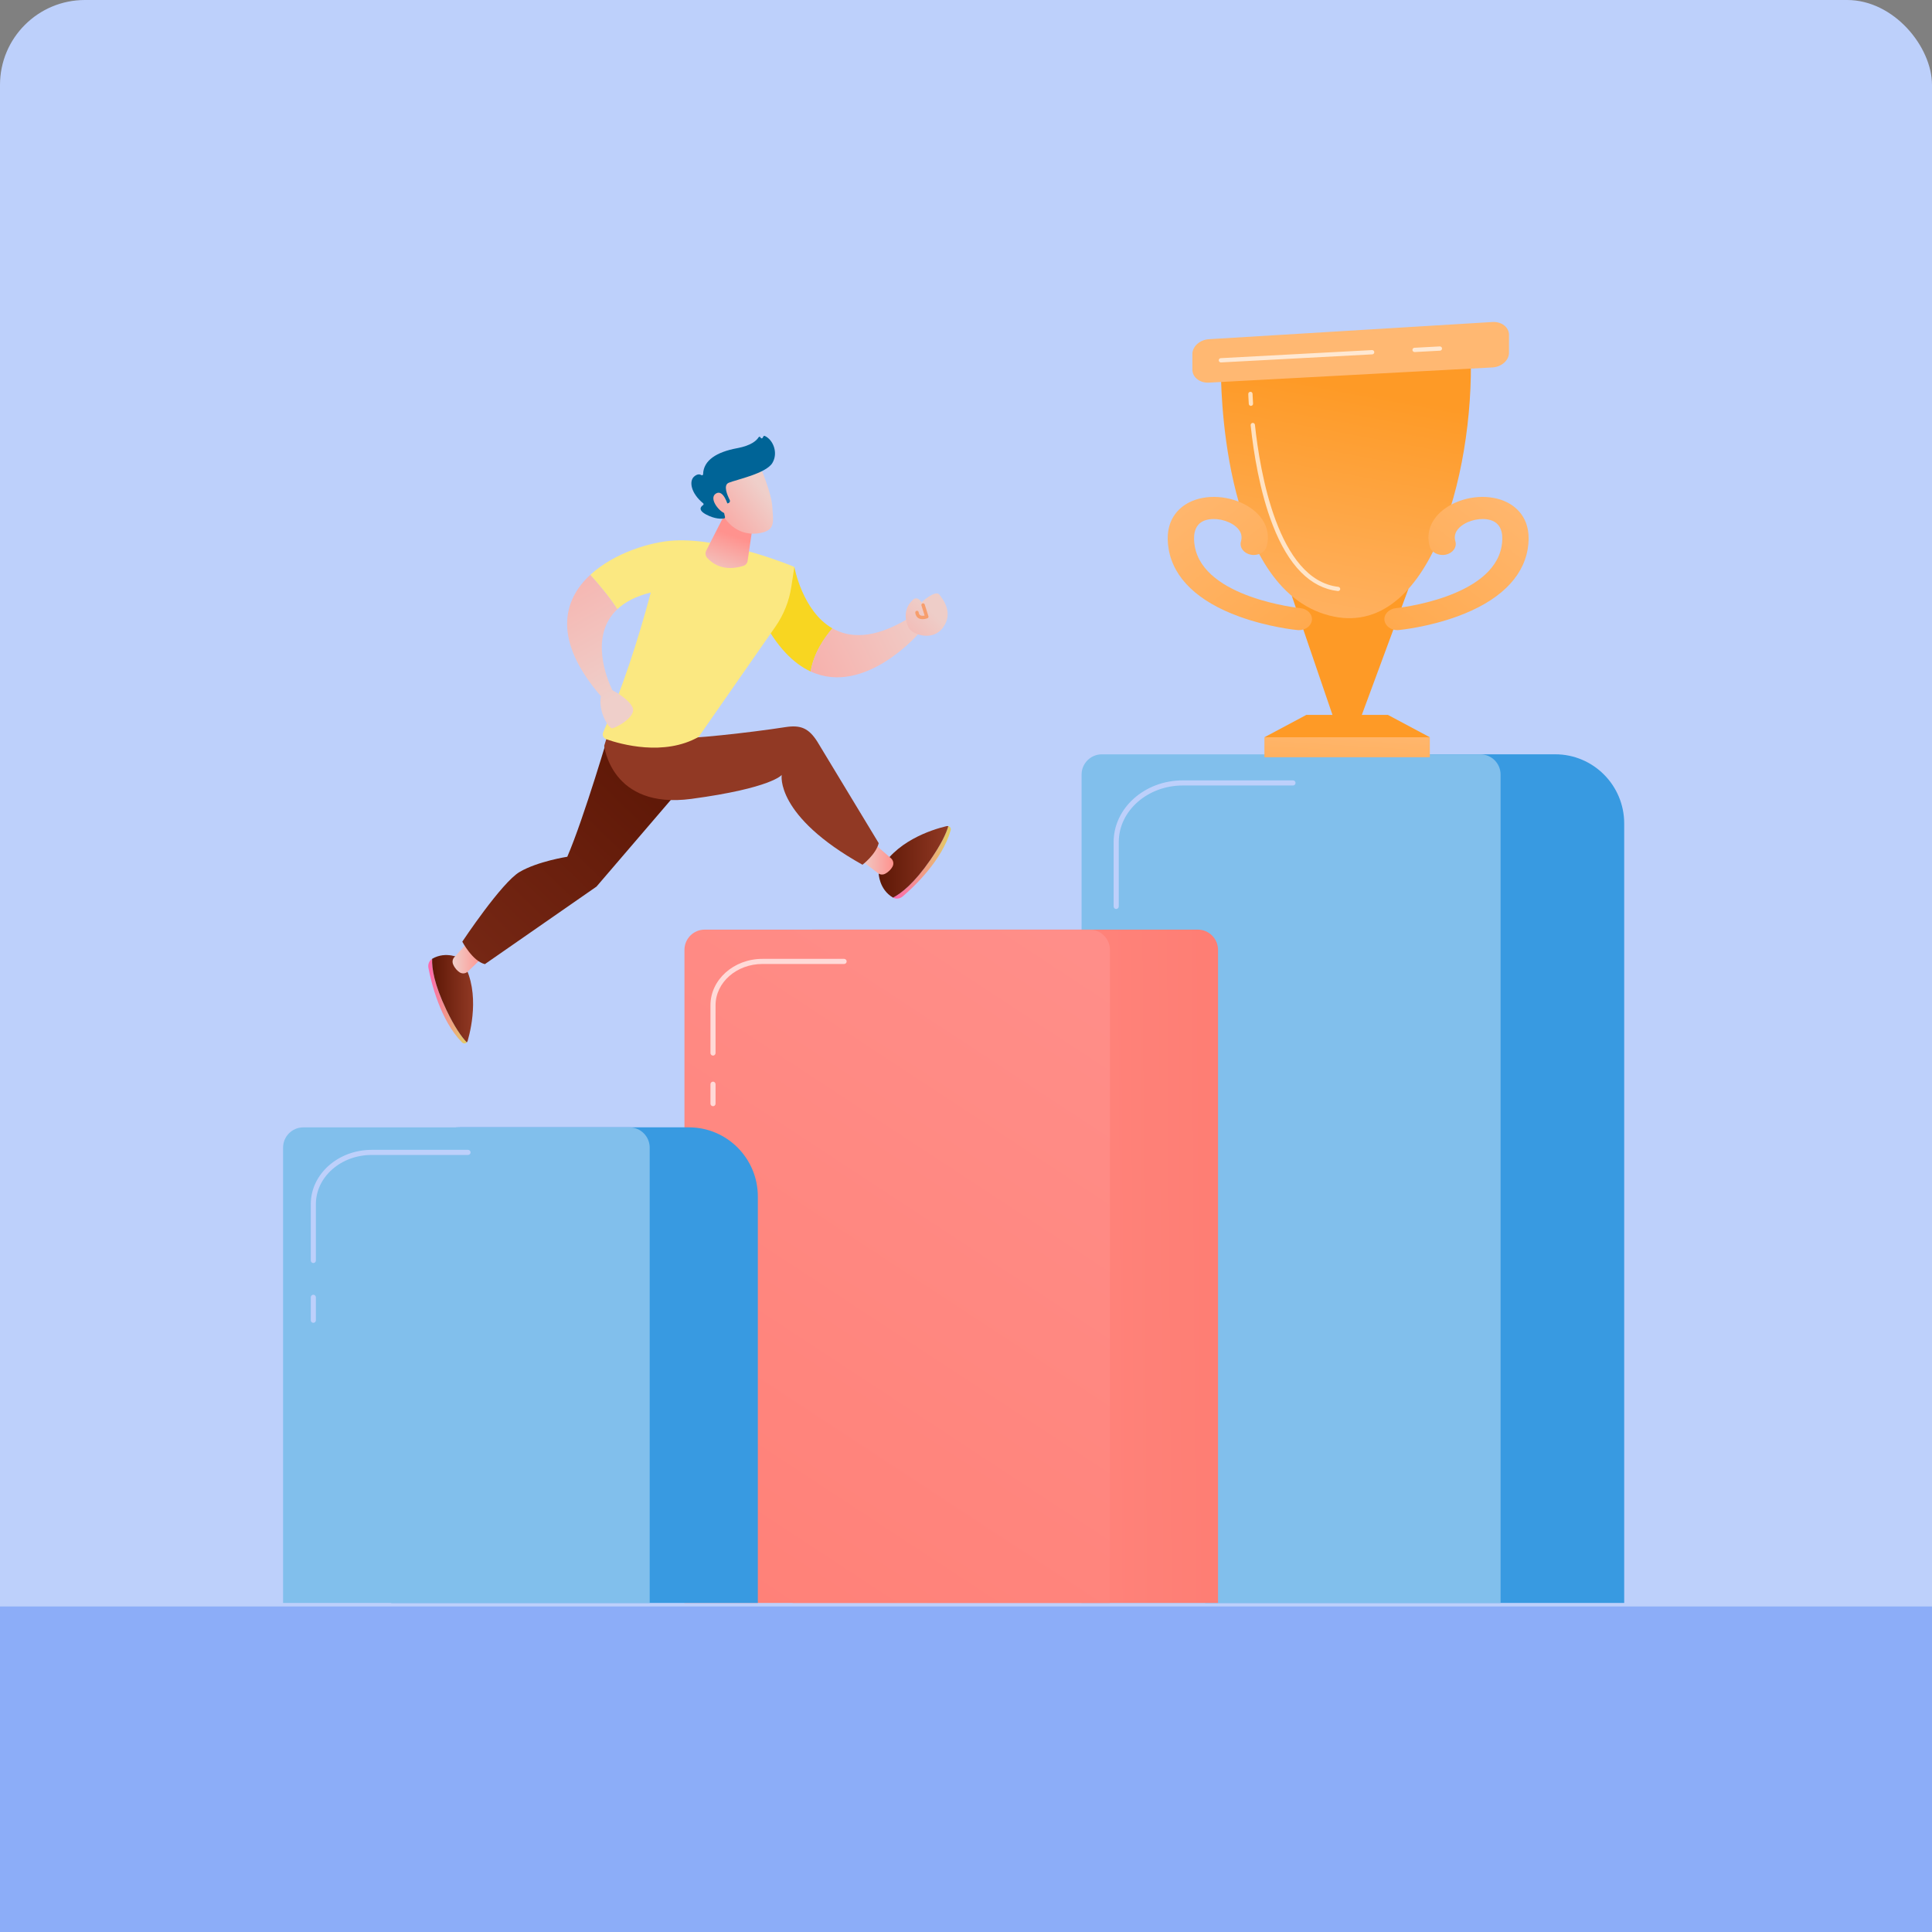 <svg width="546" height="546" viewBox="0 0 546 546" fill="none" xmlns="http://www.w3.org/2000/svg">
<rect x="0" y="0" width="546" height="546" fill="#808080" stroke="none"/>
<rect width="546" height="546" rx="24" fill="#BDD0FB"/>
<path d="M459 453H340.581V232.729C340.581 221.929 349.314 213.17 360.082 213.17H439.513C450.281 213.17 459.014 221.929 459.014 232.729V453H459Z" fill="#389AE1"/>
<path d="M424.082 453.001H305.663V218.911C305.663 215.75 308.22 213.185 311.372 213.185H418.373C421.524 213.185 424.082 215.75 424.082 218.911V453.001Z" fill="#81BFEC"/>
<path d="M315.441 256.895C315.046 256.895 314.721 256.569 314.721 256.172V237.973C314.721 228.364 323.496 220.54 334.278 220.54H365.409C365.805 220.54 366.13 220.866 366.13 221.263C366.13 221.66 365.805 221.986 365.409 221.986H334.278C324.302 221.986 316.176 229.158 316.176 237.959V256.158C316.162 256.569 315.837 256.895 315.441 256.895Z" fill="#BDD0FB"/>
<path d="M315.441 276.199C315.046 276.199 314.721 275.873 314.721 275.476V268.064C314.721 267.667 315.046 267.341 315.441 267.341C315.837 267.341 316.162 267.667 316.162 268.064V275.476C316.162 275.873 315.837 276.199 315.441 276.199Z" fill="white"/>
<path d="M344.226 453H223.984V268.447C223.984 265.286 226.542 262.721 229.693 262.721H338.517C341.669 262.721 344.226 265.286 344.226 268.447V453Z" fill="url(#paint0_linear_492_6012)"/>
<path d="M313.689 453H193.433V268.447C193.433 265.286 195.99 262.721 199.142 262.721H307.966C311.117 262.721 313.675 265.286 313.675 268.447V453H313.689Z" fill="url(#paint1_linear_492_6012)"/>
<g opacity="0.68">
<path d="M201.501 298.324C201.106 298.324 200.781 297.998 200.781 297.601V284.094C200.781 276.865 207.366 270.983 215.463 270.983H238.553C238.949 270.983 239.274 271.309 239.274 271.706C239.274 272.103 238.949 272.429 238.553 272.429H215.463C208.157 272.429 202.222 277.659 202.222 284.094V297.601C202.222 297.998 201.897 298.324 201.501 298.324Z" fill="white"/>
<path d="M201.501 312.626C201.106 312.626 200.781 312.3 200.781 311.903V306.404C200.781 306.007 201.106 305.681 201.501 305.681C201.897 305.681 202.222 306.007 202.222 306.404V311.903C202.222 312.314 201.897 312.626 201.501 312.626Z" fill="white"/>
</g>
<path d="M214.161 453H110.552V338.152C110.552 327.352 119.285 318.593 130.053 318.593H194.674C205.442 318.593 214.175 327.352 214.175 338.152V453H214.161Z" fill="#389AE1"/>
<path d="M183.61 453.001H80V324.334C80 321.173 82.558 318.607 85.709 318.607H177.901C181.052 318.607 183.61 321.173 183.61 324.334V453.001Z" fill="#81BFEC"/>
<path d="M88.549 356.947C88.154 356.947 87.829 356.621 87.829 356.224V340.293C87.829 331.831 95.544 324.957 105.026 324.957H132.271C132.667 324.957 132.992 325.283 132.992 325.68C132.992 326.077 132.667 326.403 132.271 326.403H105.026C96.336 326.403 89.27 332.639 89.27 340.293V356.224C89.27 356.621 88.959 356.947 88.549 356.947Z" fill="#BDD0FB"/>
<path d="M88.549 373.841C88.154 373.841 87.829 373.515 87.829 373.119V366.627C87.829 366.23 88.154 365.904 88.549 365.904C88.945 365.904 89.27 366.23 89.27 366.627V373.119C89.27 373.515 88.959 373.841 88.549 373.841Z" fill="#BDD0FB"/>
<path d="M224.493 160.203L215.223 174.49C219.533 182.909 224.309 187.558 229.1 189.769C229.948 184.525 233.014 180.174 235.247 177.58C226.726 172.704 224.493 160.203 224.493 160.203Z" fill="url(#paint2_linear_492_6012)"/>
<path d="M256.302 175.014C246.82 180.641 240.052 180.315 235.261 177.579C233.014 180.159 229.962 184.524 229.114 189.768C244.333 196.784 259.567 179.11 259.567 179.11L256.302 175.014Z" fill="url(#paint3_linear_492_6012)"/>
<path d="M256.825 177.466C256.825 177.466 254.268 172.987 257.942 169.557C257.942 169.557 259.129 168.197 260.429 170.195C260.429 170.195 264.386 166.595 265.474 168.041C266.562 169.486 269.43 173.086 266.618 177.197C263.792 181.335 258.069 179.479 256.825 177.466Z" fill="url(#paint4_linear_492_6012)"/>
<path d="M260.711 174.985C260.33 174.985 259.92 174.915 259.567 174.702C259.213 174.489 258.775 174.05 258.662 173.157C258.634 172.888 258.818 172.647 259.086 172.618C259.355 172.59 259.595 172.774 259.623 173.044C259.68 173.455 259.821 173.724 260.075 173.88C260.415 174.078 260.923 174.05 261.305 173.965L260.415 171.13C260.33 170.875 260.471 170.606 260.725 170.521C260.98 170.436 261.248 170.578 261.333 170.833L262.379 174.135C262.449 174.376 262.336 174.631 262.096 174.73C261.969 174.773 261.39 174.985 260.711 174.985Z" fill="#F79E6D"/>
<path d="M122.127 270.983C121.307 271.479 120.883 272.528 121.081 273.549C121.858 277.588 124.388 288.261 130.563 294.582C130.973 294.993 131.566 294.965 131.92 294.582C130.351 292.952 128.415 290.16 126.154 285.412C122.664 278.127 122.028 273.634 122.127 270.983Z" fill="url(#paint5_linear_492_6012)"/>
<path d="M130.097 270.827C130.097 270.827 126.112 268.659 122.155 270.955C122.141 270.955 122.141 270.969 122.127 270.969C122.028 273.634 122.678 278.127 126.154 285.412C128.415 290.146 130.351 292.938 131.92 294.582C132.033 294.469 132.118 294.313 132.174 294.129C133.333 290.089 135.778 278.864 130.097 270.827Z" fill="url(#paint6_linear_492_6012)"/>
<path d="M135.834 271.083L132.231 274.555C131.595 275.165 130.62 275.264 129.885 274.782C129.249 274.357 128.528 273.648 128.048 272.514C127.765 271.834 127.892 271.04 128.401 270.502L132.004 266.533C132.866 265.583 134.393 265.739 135.043 266.845L136.173 268.758C136.611 269.495 136.47 270.459 135.834 271.083Z" fill="url(#paint7_linear_492_6012)"/>
<path d="M252.388 253.677C253.222 254.145 254.338 254.003 255.13 253.323C258.253 250.658 266.237 243.161 268.667 234.656C268.823 234.089 268.498 233.593 268.003 233.466C267.367 235.634 265.898 238.71 262.916 243.019C258.323 249.652 254.748 252.444 252.388 253.677Z" fill="url(#paint8_linear_492_6012)"/>
<path d="M248.318 246.803C248.318 246.803 248.403 251.339 252.36 253.663C252.374 253.663 252.374 253.677 252.388 253.677C254.748 252.444 258.323 249.666 262.916 243.033C265.912 238.71 267.367 235.649 268.003 233.48C267.848 233.438 267.664 233.438 267.48 233.48C263.41 234.444 252.473 237.86 248.318 246.803Z" fill="url(#paint9_linear_492_6012)"/>
<path d="M248.036 239.277L251.809 242.565C252.473 243.146 252.656 244.11 252.247 244.889C251.879 245.57 251.243 246.349 250.155 246.93C249.505 247.271 248.714 247.214 248.12 246.76L243.853 243.515C242.835 242.735 242.849 241.204 243.895 240.453L245.69 239.163C246.396 238.653 247.371 238.696 248.036 239.277Z" fill="url(#paint10_linear_492_6012)"/>
<path d="M172.434 205.955C172.434 205.955 165.086 231.085 160.323 242.126C160.323 242.126 152.014 243.402 146.871 246.406C141.727 249.425 130.648 266.122 130.648 266.122C130.648 266.122 133.545 271.635 137.035 272.471L168.576 250.559L193.744 221.206L192.543 207.585L172.434 205.955Z" fill="url(#paint11_linear_492_6012)"/>
<path d="M172.9 203.899L170.752 210.774C170.752 210.774 172.716 228.816 195.397 225.769C218.063 222.722 220.918 219.008 220.918 219.008C220.918 219.008 218.954 230.531 243.74 244.379C243.74 244.379 247.513 241.53 248.332 238.284L230.965 209.569C228.549 205.799 226.302 204.807 221.893 205.501C212.142 207.032 193.871 209.03 191.101 208.548L172.9 203.899Z" fill="url(#paint12_linear_492_6012)"/>
<path d="M190.606 152.747C183.993 153.087 173.55 156.234 166.81 162.47C168.887 164.766 172.08 168.494 174.455 172.179C176.574 170.181 179.627 168.508 183.922 167.445C180.206 181.363 175.825 194.63 170.47 206.961C170.13 207.726 170.512 208.619 171.303 208.903C175.444 210.348 187.653 213.793 197.446 208.251L219.151 177.083C221.483 173.724 223.023 169.883 223.631 165.843L224.493 160.217C224.493 160.202 204.992 152.01 190.606 152.747Z" fill="url(#paint13_linear_492_6012)"/>
<path d="M178.765 199.917C177.818 197.834 174.596 195.878 173.056 195.041C171.713 192.263 166.357 179.805 174.455 172.18C172.081 168.494 168.887 164.753 166.81 162.471C159.023 169.643 156.169 180.939 169.82 196.742C169.071 200.64 171.501 205.176 172.815 205.799C173.423 206.097 180.022 202.695 178.765 199.917Z" fill="url(#paint14_linear_492_6012)"/>
<path d="M205.26 144.47L199.594 155.596C199.255 156.276 199.354 157.098 199.862 157.665C201.233 159.196 204.483 161.691 210.122 159.905C210.743 159.706 211.196 159.154 211.28 158.516L212.764 148.41L205.26 144.47Z" fill="url(#paint15_linear_492_6012)"/>
<path d="M214.714 131.544C214.714 131.544 218.035 139.212 218.261 143.223C218.487 147.248 219.349 149.856 214.714 150.664C210.079 151.472 206.165 149.162 204.059 145.151C204.059 145.151 200.738 138.971 201.487 136.448C202.222 133.925 214.714 131.544 214.714 131.544Z" fill="url(#paint16_linear_492_6012)"/>
<path d="M205.642 142.273L205.911 142.16C206.25 142.018 206.391 141.607 206.221 141.281C205.571 140.02 204.3 137.114 205.939 136.434C208.058 135.555 216.467 133.84 218.275 130.849C220.013 127.972 218.473 124.259 216.156 123.21C216 123.139 215.816 123.196 215.732 123.352L215.534 123.72C215.407 123.975 215.025 123.933 214.954 123.663C214.884 123.408 214.531 123.352 214.389 123.578C213.838 124.471 212.326 125.931 208.299 126.668C202.576 127.731 198.803 130.056 198.704 134.01C198.704 134.265 198.435 134.407 198.209 134.265C197.785 134.01 197.107 133.883 196.202 134.648C194.634 135.966 195.27 139.41 198.718 142.231C198.887 142.358 198.873 142.628 198.704 142.741C198.082 143.152 197.149 144.116 199.566 145.406C202.067 146.738 203.918 146.639 204.639 146.511C204.822 146.483 204.935 146.313 204.893 146.128L204.13 142.642C204.088 142.443 204.243 142.259 204.441 142.259H205.642V142.273Z" fill="#006497"/>
<path d="M205.783 143.011C205.783 143.011 204.512 138.121 202.321 139.481C200.131 140.856 203.452 144.966 205.218 145.151L205.783 143.011Z" fill="url(#paint17_linear_492_6012)"/>
<g clip-path="url(#clip0_492_6012)">
<path d="M384.468 203.102H376.933L365.083 168.423L398.028 166.425L384.468 203.102Z" fill="url(#paint18_linear_492_6012)"/>
<path d="M345.041 103.996C344.999 106.929 344.999 164.227 374.241 173.538C403.484 182.85 416.688 134.352 415.634 99.829L345.041 103.996Z" fill="url(#paint19_linear_492_6012)"/>
<path d="M404.082 208.359H357.334V214H404.082V208.359Z" fill="url(#paint20_linear_492_6012)"/>
<path d="M404.082 208.36H357.334L369.171 202.039H392.246L404.082 208.36Z" fill="url(#paint21_linear_492_6012)"/>
<path d="M341.651 95.862C339.088 96.017 336.979 97.902 336.979 100.056V104.464C336.979 106.618 339.073 108.276 341.651 108.135L421.787 103.84C424.351 103.699 426.459 101.828 426.459 99.674V94.643C426.459 92.489 424.365 90.845 421.787 91.001L341.651 95.862Z" fill="url(#paint22_linear_492_6012)"/>
<path d="M394.952 178.088C393.086 178.088 391.476 176.912 391.263 175.324C391.035 173.61 392.502 172.065 394.539 171.866C394.923 171.824 421.816 169.004 424.365 154.364C424.793 151.898 424.75 148.667 422.086 147.32C419.878 146.215 416.275 146.569 413.697 148.142C412.229 149.035 410.62 150.608 411.304 153.003C411.788 154.676 410.549 156.362 408.54 156.759C406.546 157.156 404.538 156.121 404.054 154.449C402.814 150.112 404.78 145.861 409.295 143.097C414.309 140.022 421.146 139.554 425.918 141.963C428.71 143.366 433.168 146.966 431.729 155.243C430.305 163.434 423.439 169.982 411.859 174.205C403.555 177.238 395.707 178.017 395.379 178.046C395.237 178.074 395.094 178.088 394.952 178.088Z" fill="url(#paint23_linear_492_6012)"/>
<path d="M367.062 178.088C368.928 178.088 370.538 176.912 370.752 175.324C370.979 173.61 369.512 172.065 367.475 171.866C367.091 171.824 340.199 169.004 337.649 154.364C337.222 151.898 337.264 148.667 339.928 147.32C342.136 146.215 345.739 146.569 348.318 148.142C349.785 149.035 351.394 150.608 350.711 153.003C350.226 154.676 351.465 156.362 353.474 156.759C355.468 157.156 357.476 156.121 357.961 154.449C359.2 150.112 357.234 145.861 352.719 143.097C347.705 140.022 340.868 139.554 336.096 141.963C333.305 143.38 328.832 146.98 330.285 155.257C331.709 163.448 338.575 169.996 350.155 174.219C358.459 177.252 366.307 178.031 366.635 178.06C366.778 178.074 366.92 178.088 367.062 178.088Z" fill="url(#paint24_linear_492_6012)"/>
<path opacity="0.68" d="M399.781 99.489C399.453 99.489 399.197 99.234 399.168 98.922C399.154 98.582 399.41 98.299 399.738 98.285L406.888 97.902C407.23 97.888 407.515 98.143 407.529 98.469C407.543 98.809 407.287 99.092 406.959 99.107L399.809 99.489C399.795 99.489 399.795 99.489 399.781 99.489Z" fill="white"/>
<path opacity="0.68" d="M345.042 102.423C344.714 102.423 344.458 102.168 344.429 101.857C344.415 101.516 344.671 101.233 344.999 101.219L387.744 98.937C388.072 98.923 388.371 99.178 388.385 99.504C388.4 99.844 388.143 100.128 387.816 100.142L345.07 102.423C345.056 102.423 345.056 102.423 345.042 102.423Z" fill="white"/>
<path opacity="0.68" d="M378.144 167.034C378.116 167.034 378.101 167.034 378.073 167.034C370.339 166.141 364.142 159.877 359.684 148.398C355.995 138.917 354.257 127.82 353.445 120.181C353.417 119.855 353.659 119.543 353.987 119.515C354.329 119.487 354.628 119.728 354.656 120.054C356.052 133.163 361.123 163.888 378.215 165.844C378.543 165.886 378.785 166.184 378.757 166.51C378.714 166.807 378.443 167.034 378.144 167.034Z" fill="white"/>
<path opacity="0.68" d="M353.531 114.71C353.217 114.71 352.947 114.469 352.918 114.143C352.804 112.4 352.776 111.394 352.776 111.351C352.762 111.011 353.032 110.742 353.36 110.728C353.716 110.699 353.972 110.983 353.987 111.309C353.987 111.323 354.015 112.343 354.129 114.058C354.158 114.398 353.901 114.682 353.559 114.696C353.559 114.71 353.545 114.71 353.531 114.71Z" fill="white"/>
</g>
<rect y="454" width="546" height="92" fill="#8CADF8"/>
<defs>
<linearGradient id="paint0_linear_492_6012" x1="202.249" y1="358.458" x2="437.837" y2="356.798" gradientUnits="userSpaceOnUse">
<stop stop-color="#FF928E"/>
<stop offset="1" stop-color="#FE7062"/>
</linearGradient>
<linearGradient id="paint1_linear_492_6012" x1="345.446" y1="219.12" x2="49.442" y2="669.818" gradientUnits="userSpaceOnUse">
<stop stop-color="#FF928E"/>
<stop offset="1" stop-color="#FE7062"/>
</linearGradient>
<linearGradient id="paint2_linear_492_6012" x1="296.07" y1="30.015" x2="261.18" y2="101.519" gradientUnits="userSpaceOnUse">
<stop stop-color="#FF66AF"/>
<stop offset="1" stop-color="#F8D621"/>
</linearGradient>
<linearGradient id="paint3_linear_492_6012" x1="263.237" y1="172.43" x2="193.586" y2="206.07" gradientUnits="userSpaceOnUse">
<stop stop-color="#EFCFCA"/>
<stop offset="1" stop-color="#FF928E"/>
</linearGradient>
<linearGradient id="paint4_linear_492_6012" x1="263.569" y1="173.117" x2="241.448" y2="195.134" gradientUnits="userSpaceOnUse">
<stop stop-color="#EECDC8"/>
<stop offset="1" stop-color="#FF928E"/>
</linearGradient>
<linearGradient id="paint5_linear_492_6012" x1="121.026" y1="282.928" x2="131.918" y2="282.928" gradientUnits="userSpaceOnUse">
<stop stop-color="#FF66AF"/>
<stop offset="1" stop-color="#E2CE62"/>
</linearGradient>
<linearGradient id="paint6_linear_492_6012" x1="122.114" y1="282.241" x2="133.704" y2="282.241" gradientUnits="userSpaceOnUse">
<stop stop-color="#5D1706"/>
<stop offset="1" stop-color="#913924"/>
</linearGradient>
<linearGradient id="paint7_linear_492_6012" x1="127.9" y1="270.486" x2="136.423" y2="270.486" gradientUnits="userSpaceOnUse">
<stop stop-color="#EFCFCA"/>
<stop offset="1" stop-color="#FF928E"/>
</linearGradient>
<linearGradient id="paint8_linear_492_6012" x1="252.389" y1="243.704" x2="268.717" y2="243.704" gradientUnits="userSpaceOnUse">
<stop stop-color="#FF66AF"/>
<stop offset="1" stop-color="#E2CE62"/>
</linearGradient>
<linearGradient id="paint9_linear_492_6012" x1="248.32" y1="243.551" x2="268.008" y2="243.551" gradientUnits="userSpaceOnUse">
<stop stop-color="#5D1706"/>
<stop offset="1" stop-color="#913924"/>
</linearGradient>
<linearGradient id="paint10_linear_492_6012" x1="243.1" y1="242.979" x2="252.464" y2="242.979" gradientUnits="userSpaceOnUse">
<stop stop-color="#EFCFCA"/>
<stop offset="1" stop-color="#FF928E"/>
</linearGradient>
<linearGradient id="paint11_linear_492_6012" x1="185.287" y1="212.869" x2="71.372" y2="330.784" gradientUnits="userSpaceOnUse">
<stop stop-color="#5D1706"/>
<stop offset="1" stop-color="#913924"/>
</linearGradient>
<linearGradient id="paint12_linear_492_6012" x1="373.185" y1="140.543" x2="242.828" y2="206.249" gradientUnits="userSpaceOnUse">
<stop stop-color="#5D1706"/>
<stop offset="1" stop-color="#913924"/>
</linearGradient>
<linearGradient id="paint13_linear_492_6012" x1="267.663" y1="16.153" x2="232.773" y2="87.657" gradientUnits="userSpaceOnUse">
<stop stop-color="#FF66AF"/>
<stop offset="1" stop-color="#FBE881"/>
</linearGradient>
<linearGradient id="paint14_linear_492_6012" x1="176.896" y1="195.249" x2="135.302" y2="121.953" gradientUnits="userSpaceOnUse">
<stop stop-color="#EFCFCA"/>
<stop offset="1" stop-color="#FF928E"/>
</linearGradient>
<linearGradient id="paint15_linear_492_6012" x1="203.071" y1="163.835" x2="207.428" y2="151.448" gradientUnits="userSpaceOnUse">
<stop stop-color="#EFCFCA"/>
<stop offset="1" stop-color="#FF928E"/>
</linearGradient>
<linearGradient id="paint16_linear_492_6012" x1="215.412" y1="138.283" x2="196.356" y2="152.82" gradientUnits="userSpaceOnUse">
<stop stop-color="#EFCFCA"/>
<stop offset="1" stop-color="#FF928E"/>
</linearGradient>
<linearGradient id="paint17_linear_492_6012" x1="213.054" y1="135.191" x2="193.998" y2="149.728" gradientUnits="userSpaceOnUse">
<stop stop-color="#EFCFCA"/>
<stop offset="1" stop-color="#FF928E"/>
</linearGradient>
<linearGradient id="paint18_linear_492_6012" x1="473.833" y1="-32.983" x2="434.307" y2="55.189" gradientUnits="userSpaceOnUse">
<stop stop-color="#FFB872"/>
<stop offset="1" stop-color="#FE9A26"/>
</linearGradient>
<linearGradient id="paint19_linear_492_6012" x1="364.962" y1="192.789" x2="380.366" y2="109.575" gradientUnits="userSpaceOnUse">
<stop stop-color="#FFB872"/>
<stop offset="1" stop-color="#FE9A26"/>
</linearGradient>
<linearGradient id="paint20_linear_492_6012" x1="381.151" y1="203.913" x2="378.407" y2="249.082" gradientUnits="userSpaceOnUse">
<stop stop-color="#FFB872"/>
<stop offset="1" stop-color="#FE9A26"/>
</linearGradient>
<linearGradient id="paint21_linear_492_6012" x1="473.302" y1="76.587" x2="390.261" y2="195.956" gradientUnits="userSpaceOnUse">
<stop stop-color="#FFB872"/>
<stop offset="1" stop-color="#FE9A26"/>
</linearGradient>
<linearGradient id="paint22_linear_492_6012" x1="384.23" y1="75.231" x2="398.668" y2="-67.942" gradientUnits="userSpaceOnUse">
<stop stop-color="#FFB872"/>
<stop offset="0.346" stop-color="#FFAF59"/>
<stop offset="1" stop-color="#FE9A26"/>
</linearGradient>
<linearGradient id="paint23_linear_492_6012" x1="431.922" y1="136.141" x2="356.466" y2="231.036" gradientUnits="userSpaceOnUse">
<stop stop-color="#FFB872"/>
<stop offset="1" stop-color="#FE9A26"/>
</linearGradient>
<linearGradient id="paint24_linear_492_6012" x1="330.081" y1="136.141" x2="405.538" y2="231.036" gradientUnits="userSpaceOnUse">
<stop stop-color="#FFB872"/>
<stop offset="1" stop-color="#FE9A26"/>
</linearGradient>
<clipPath id="clip0_492_6012">
<rect width="102" height="123" fill="white" transform="translate(330 91)"/>
</clipPath>
</defs>
</svg>

